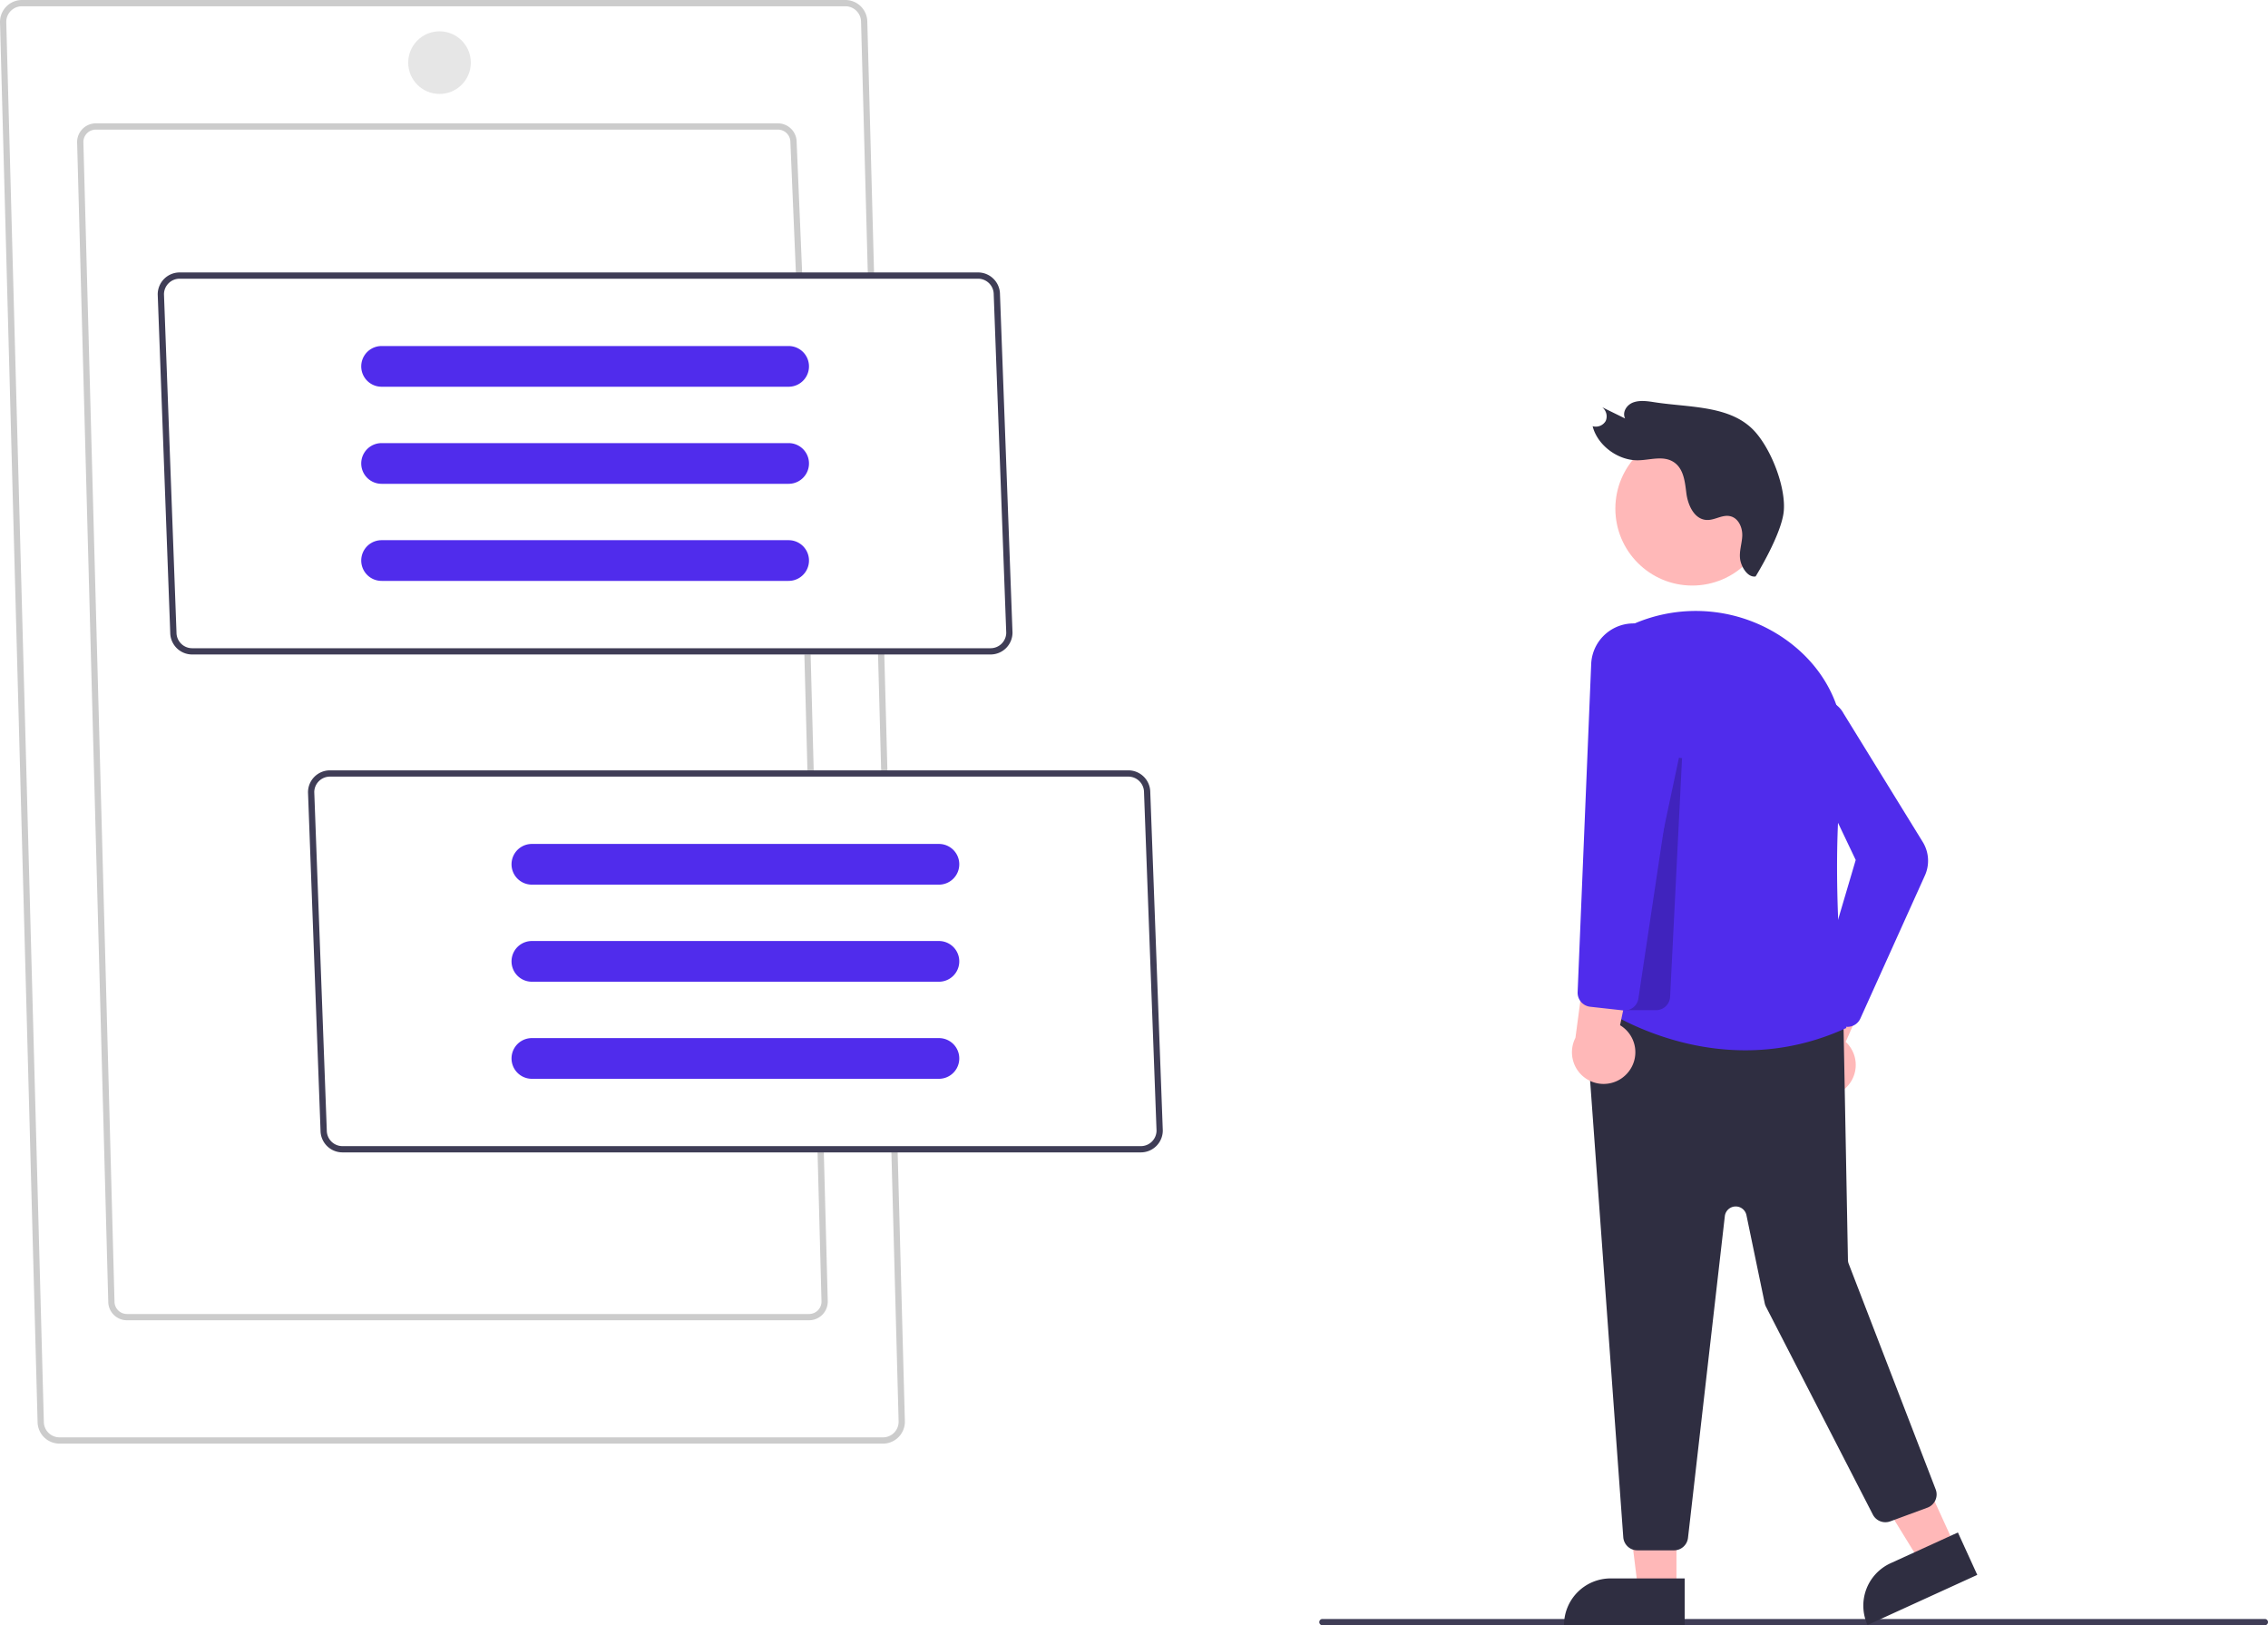 <svg xmlns="http://www.w3.org/2000/svg" data-name="Layer 1" width="724.346" height="519" viewBox="0 0 724.346 519" xmlns:xlink="http://www.w3.org/1999/xlink"><path d="M961.173,709.5h-301a1,1,0,0,1,0-2h301a1,1,0,0,1,0,2Z" transform="translate(-237.827 -190.5)" fill="#3f3d56"/><polygon points="535.418 507.548 523.159 507.548 517.326 460.26 535.421 460.261 535.418 507.548" fill="#ffb8b8"/><path d="M514.401,504.045h23.644a0,0,0,0,1,0,0v14.887a0,0,0,0,1,0,0H499.515a0,0,0,0,1,0,0v0A14.887,14.887,0,0,1,514.401,504.045Z" fill="#2f2e41"/><polygon points="624.374 493.661 613.222 498.754 588.269 458.165 604.727 450.648 624.374 493.661" fill="#ffb8b8"/><path d="M844.325,687.215H867.969a0,0,0,0,1,0,0v14.887a0,0,0,0,1,0,0H829.438a0,0,0,0,1,0,0v0A14.887,14.887,0,0,1,844.325,687.215Z" transform="translate(-449.718 224.896) rotate(-24.549)" fill="#2f2e41"/><path d="M826.498,538.605a10.056,10.056,0,0,0,.801-15.399l14.412-32.7-18.309,3.103-10.879,30.577A10.11,10.11,0,0,0,826.498,538.605Z" transform="translate(-237.827 -190.5)" fill="#ffb8b8"/><path d="M772.464,685.579H760.752a4.517,4.517,0,0,1-4.488-4.174L743.877,510.847a4.5,4.5,0,0,1,4.925-4.805l73.735,7.193a4.501,4.501,0,0,1,4.062,4.394l1.419,75.235a3.492,3.492,0,0,0,.234,1.193l27.785,72.053a4.499,4.499,0,0,1-2.643,5.841l-11.868,4.373a4.501,4.501,0,0,1-5.557-2.164L801.836,607.791a4.475,4.475,0,0,1-.404-1.143L795.601,578.555a3.5,3.5,0,0,0-6.904.312l-11.762,102.724A4.499,4.499,0,0,1,772.464,685.579Z" transform="translate(-237.827 -190.5)" fill="#2f2e41"/><circle cx="540.469" cy="162.426" r="24.561" fill="#ffb8b8"/><path d="M748.551,511.832c3.144,2.169,38.567,25.512,78.942,6.945-.523-4.509-5.562-49.779-1.161-83.152,2.088-15.834-4.218-30.503-17.299-40.246a49.733,49.733,0,0,0-50.02-5.401h-0q-.994.445-2.002.927Z" transform="translate(-237.827 -190.5)" fill="#502cec"/><path d="M827.876,518.406a4.486,4.486,0,0,1-3.312-1.46l-5.373-5.861a4.523,4.523,0,0,1-.998-4.315l12.305-41.647L811.776,425.805a8.333,8.333,0,0,1-.57-5.546,8.309,8.309,0,0,1,15.387-1.966l25.309,41.067a11.451,11.451,0,0,1,.69,10.73l-20.61,45.665a4.489,4.489,0,0,1-3.39,2.592A4.567,4.567,0,0,1,827.876,518.406Z" transform="translate(-237.827 -190.5)" fill="#502cec"/><path d="M766.727,513.079h-9.812l17.128-80.604.988.129L771.221,508.805A4.497,4.497,0,0,1,766.727,513.079Z" transform="translate(-237.827 -190.5)" opacity="0.2"/><path d="M757.648,533.119a10.056,10.056,0,0,0-2.413-15.229l7.308-34.98-17.265,6.837-4.293,32.169A10.11,10.11,0,0,0,757.648,533.119Z" transform="translate(-237.827 -190.5)" fill="#ffb8b8"/><path d="M756.658,513.18a4.693,4.693,0,0,1-.508-.028l-10.465-1.163a4.515,4.515,0,0,1-3.999-4.658l4.33-104.782a13.528,13.528,0,0,1,26.735-2.315l2.789,12.83-.014.091L761.098,509.346A4.485,4.485,0,0,1,756.658,513.18Z" transform="translate(-237.827 -190.5)" fill="#502cec"/><path d="M798.532,374.579c-2.547.437-4.643-3.108-4.96-5.602s.592-4.881.691-7.358-1.069-5.488-3.642-6.223c-2.697-.77-5.198,1.394-7.959,1.133-3.848-.363-5.78-4.866-6.246-8.509s-.832-7.957-4.165-10.034c-3.322-2.071-7.432-.564-11.249-.5-6.452.109-13.019-4.811-14.527-10.882a3.66,3.66,0,0,0,4.175-1.672,3.704,3.704,0,0,0-1.114-4.378l7.313,3.581c-.999-2.034.51-4.351,2.588-5.121s4.495-.424,6.788-.068c11.45,1.779,24.713.902,32.308,9.633,5.261,6.047,9.591,17.554,9,25S798.532,374.579,798.532,374.579Z" transform="translate(-237.827 -190.5)" fill="#2f2e41"/><path d="M519.827,651.5h-263a7.008,7.008,0,0,1-7-7L237.827,197.527A7.013,7.013,0,0,1,244.827,190.5h263a7.008,7.008,0,0,1,7,7l2.174,80.973-1.999.054-2.175-81A5.012,5.012,0,0,0,507.827,192.5h-263a5.006,5.006,0,0,0-5,5L251.826,644.473A5.012,5.012,0,0,0,256.827,649.5h263a5.006,5.006,0,0,0,5-5l-2.335-86.973,1.999-.054,2.336,87A7.013,7.013,0,0,1,519.827,651.5Z" transform="translate(-237.827 -190.5)" fill="#ccc"/><rect x="518.738" y="398.493" width="2" height="38.4" transform="translate(-248.849 -176.402) rotate(-1.538)" fill="#ccc"/><path d="M496.226,612.109H278.367a5.977,5.977,0,0,1-5.97-5.97L262.457,235.888a5.982,5.982,0,0,1,5.97-5.997H486.286a5.977,5.977,0,0,1,5.97,5.97l1.8,42.597-1.998.084-1.801-42.639a3.985,3.985,0,0,0-3.971-4.012H268.427a3.975,3.975,0,0,0-3.97,3.97l9.94,370.251a3.981,3.981,0,0,0,3.971,3.997H496.226a3.975,3.975,0,0,0,3.97-3.97l-1.287-48.613,1.999-.053,1.288,48.639A5.982,5.982,0,0,1,496.226,612.109Z" transform="translate(-237.827 -190.5)" fill="#ccc"/><rect x="495.229" y="399.493" width="2" height="38.013" transform="translate(-248.727 -177.223) rotate(-1.516)" fill="#ccc"/><path d="M554.197,399.5h-255a7.008,7.008,0,0,1-7-6.942L288.197,284.5a7.008,7.008,0,0,1,7-7h255a7.008,7.008,0,0,1,7,6.942L561.197,392.5A7.008,7.008,0,0,1,554.197,399.5ZM290.197,284.447,294.197,392.5a5.006,5.006,0,0,0,5,5h255a5.006,5.006,0,0,0,5-4.947L555.197,284.5a5.006,5.006,0,0,0-5-5h-255A5.006,5.006,0,0,0,290.197,284.447Z" transform="translate(-237.827 -190.5)" fill="#3f3d56"/><path d="M602.197,558.5h-255a7.008,7.008,0,0,1-7-6.942L336.197,443.5a7.008,7.008,0,0,1,7-7h255a7.008,7.008,0,0,1,7,6.942L609.197,551.5A7.008,7.008,0,0,1,602.197,558.5ZM338.197,443.447,342.197,551.5a5.006,5.006,0,0,0,5,5h255a5.006,5.006,0,0,0,5-4.947L603.197,443.5a5.006,5.006,0,0,0-5-5h-255A5.006,5.006,0,0,0,338.197,443.447Z" transform="translate(-237.827 -190.5)" fill="#3f3d56"/><path d="M407.697,460a6.5,6.5,0,0,0,0,13h130a6.5,6.5,0,0,0,0-13Z" transform="translate(-237.827 -190.5)" fill="#502cec"/><path d="M407.697,491a6.5,6.5,0,0,0,0,13h130a6.5,6.5,0,0,0,0-13Z" transform="translate(-237.827 -190.5)" fill="#502cec"/><path d="M407.697,522a6.5,6.5,0,0,0,0,13h130a6.5,6.5,0,0,0,0-13Z" transform="translate(-237.827 -190.5)" fill="#502cec"/><path d="M359.697,301a6.5,6.5,0,0,0,0,13h130a6.5,6.5,0,0,0,0-13Z" transform="translate(-237.827 -190.5)" fill="#502cec"/><path d="M359.697,332a6.5,6.5,0,0,0,0,13h130a6.5,6.5,0,0,0,0-13Z" transform="translate(-237.827 -190.5)" fill="#502cec"/><path d="M359.697,363a6.5,6.5,0,0,0,0,13h130a6.5,6.5,0,0,0,0-13Z" transform="translate(-237.827 -190.5)" fill="#502cec"/><circle cx="140.37" cy="20" r="10" fill="#e6e6e6"/></svg>